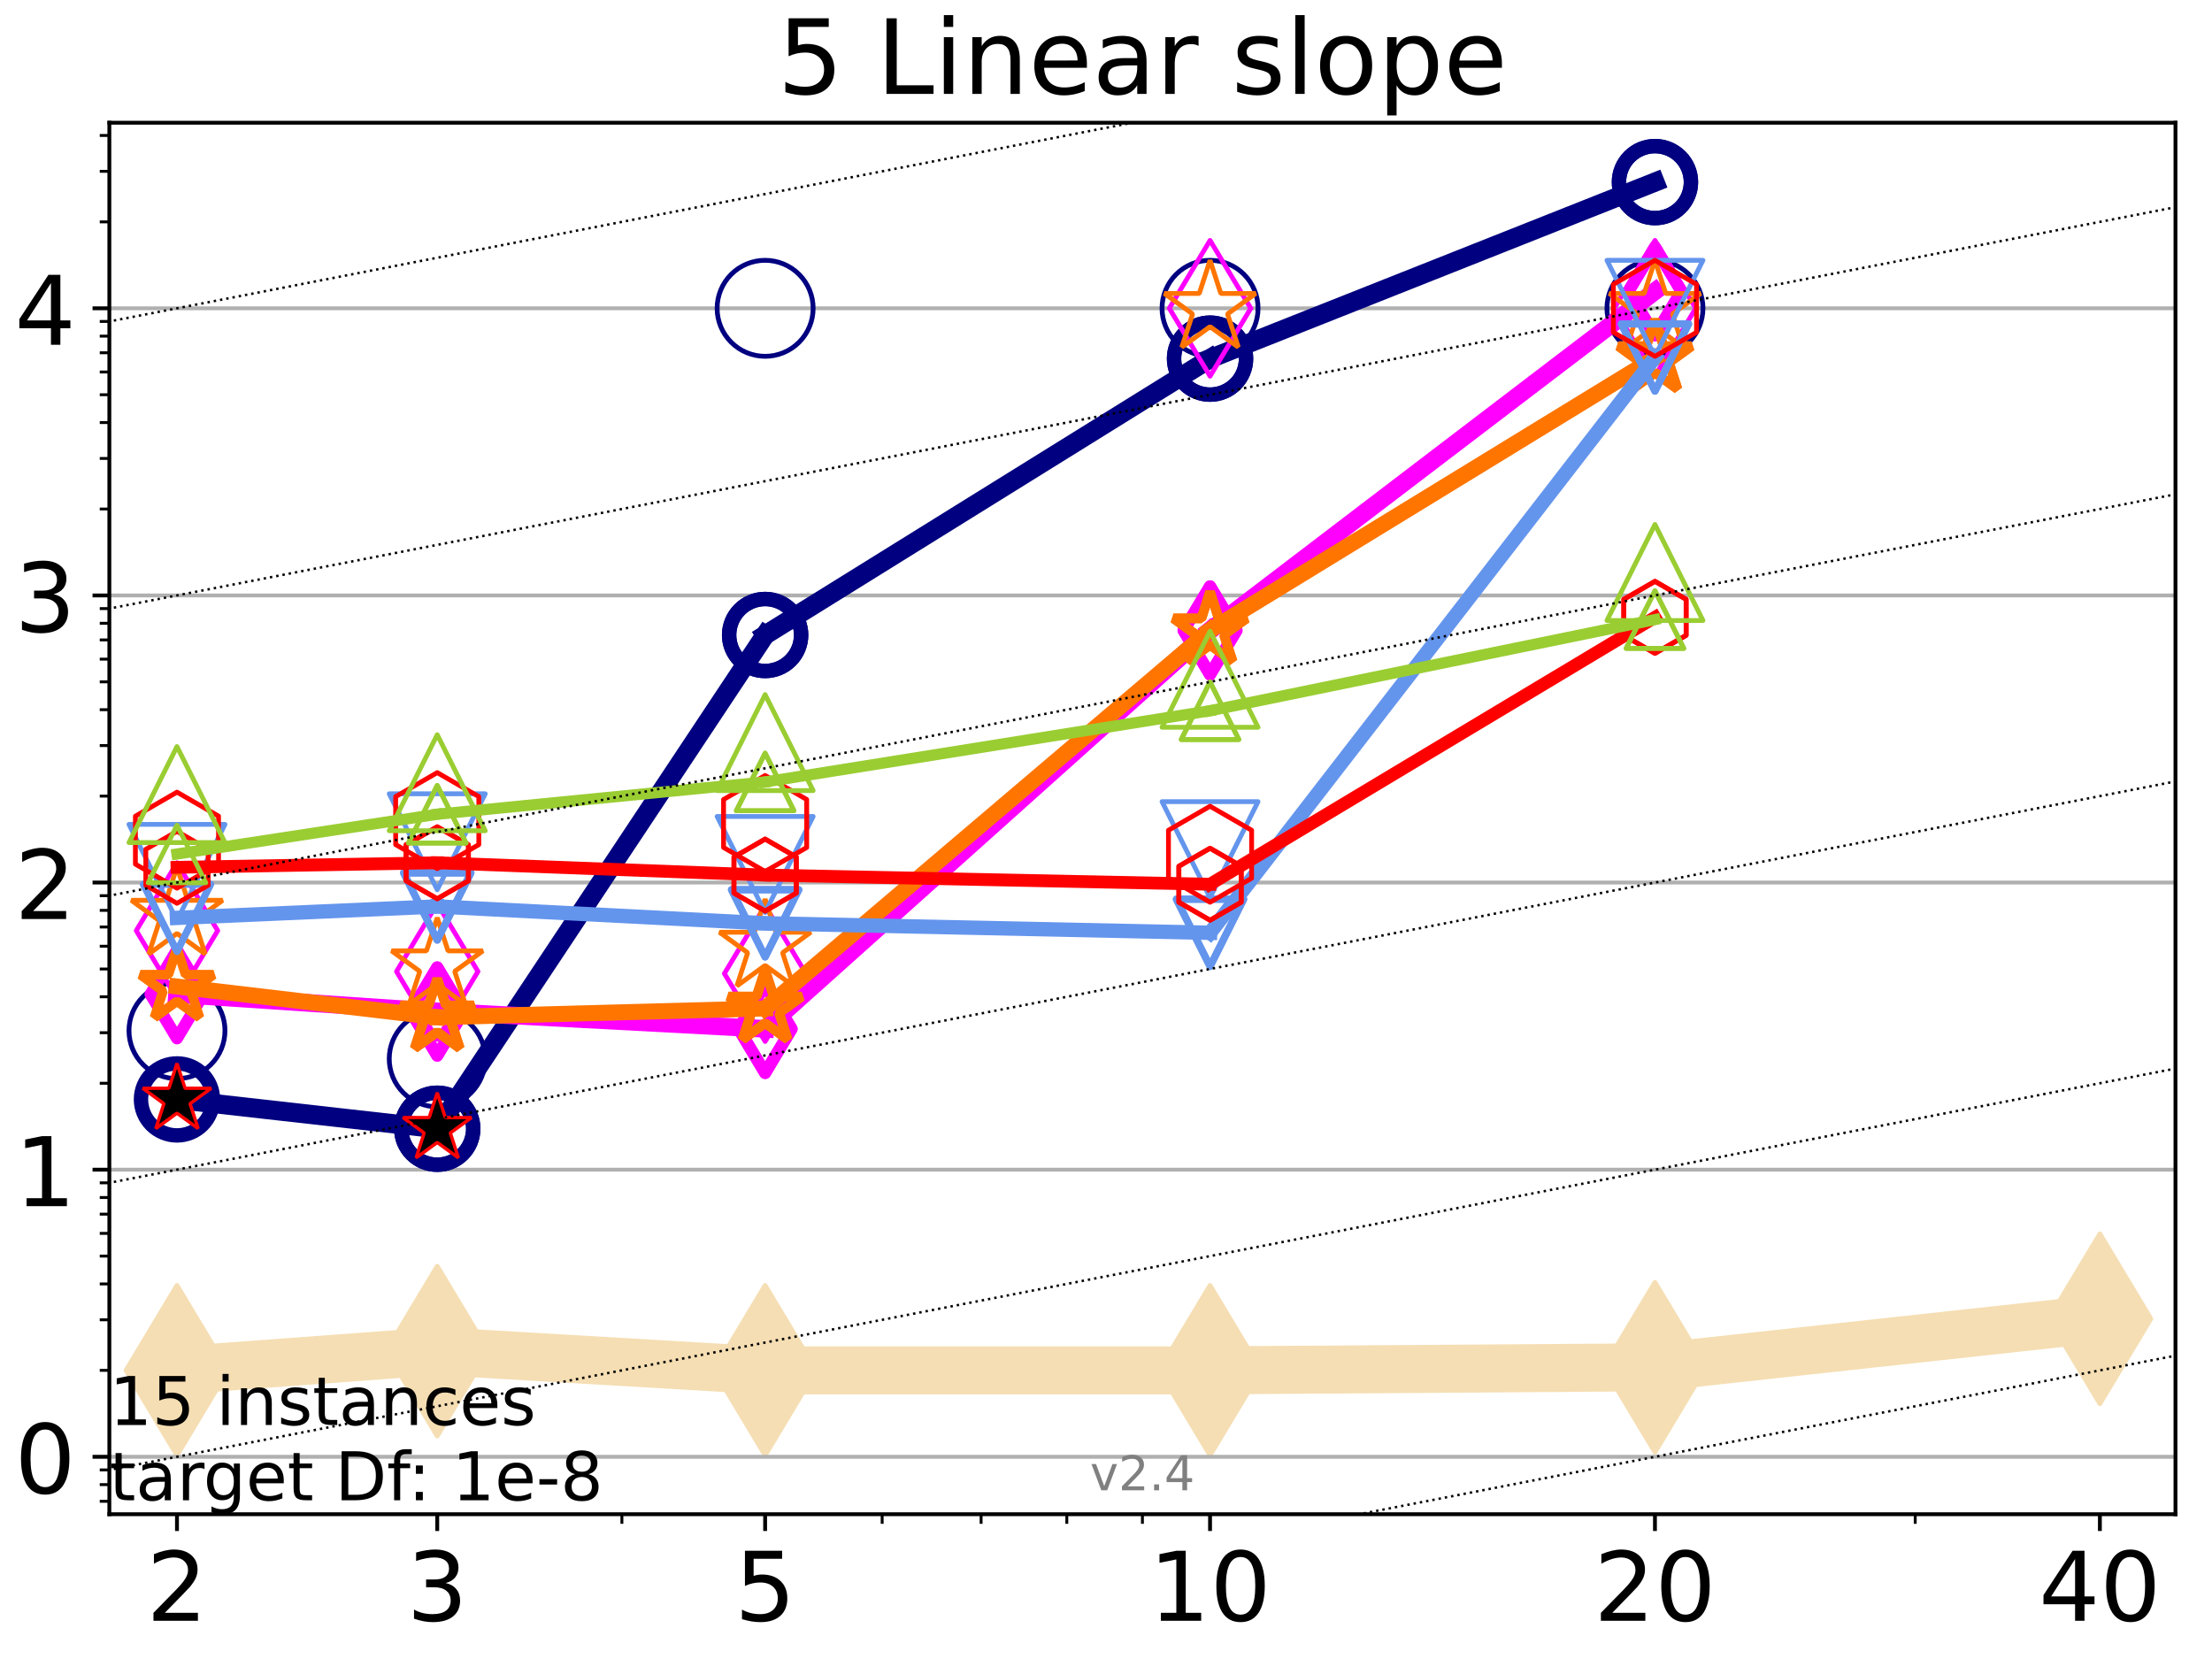 <?xml version="1.0" encoding="utf-8" standalone="no"?>
<!DOCTYPE svg PUBLIC "-//W3C//DTD SVG 1.1//EN"
  "http://www.w3.org/Graphics/SVG/1.1/DTD/svg11.dtd">
<!-- Created with matplotlib (https://matplotlib.org/) -->
<svg height="345.6pt" version="1.1" viewBox="0 0 460.8 345.6" width="460.8pt" xmlns="http://www.w3.org/2000/svg" xmlns:xlink="http://www.w3.org/1999/xlink">
 <defs>
  <style type="text/css">*{stroke-linecap:butt;stroke-linejoin:round;}</style>
 </defs>
 <g id="figure_1">
  <g id="patch_1">
   <path d="M 0 345.6 
L 460.8 345.6 
L 460.8 0 
L 0 0 
z
" style="fill:#ffffff;"/>
  </g>
  <g id="axes_1">
   <g id="patch_2">
    <path d="M 22.78 315.44 
L 453.192 315.44 
L 453.192 25.56 
L 22.78 25.56 
z
" style="fill:#ffffff;"/>
   </g>
   <g id="line2d_1">
    <path clip-path="url(#pfb4eb4ff76)" d="M 36.868 285.472 
L 91.085 281.468 
L 159.39 285.472 
L 252.074 285.472 
L 344.758 284.831 
L 437.443 274.724 
" style="fill:none;stroke:#f5deb3;stroke-linecap:square;stroke-width:10;"/>
    <defs>
     <path d="M -0 17.678 
L 10.607 0 
L 0 -17.678 
L -10.607 -0 
z
" id="m9a2e0353ac" style="stroke:#f5deb3;stroke-linejoin:miter;"/>
    </defs>
    <g clip-path="url(#pfb4eb4ff76)">
     <use style="fill:#f5deb3;stroke:#f5deb3;stroke-linejoin:miter;" x="36.868" xlink:href="#m9a2e0353ac" y="285.472"/>
     <use style="fill:#f5deb3;stroke:#f5deb3;stroke-linejoin:miter;" x="91.085" xlink:href="#m9a2e0353ac" y="281.468"/>
     <use style="fill:#f5deb3;stroke:#f5deb3;stroke-linejoin:miter;" x="159.39" xlink:href="#m9a2e0353ac" y="285.472"/>
     <use style="fill:#f5deb3;stroke:#f5deb3;stroke-linejoin:miter;" x="252.074" xlink:href="#m9a2e0353ac" y="285.472"/>
     <use style="fill:#f5deb3;stroke:#f5deb3;stroke-linejoin:miter;" x="344.758" xlink:href="#m9a2e0353ac" y="284.831"/>
     <use style="fill:#f5deb3;stroke:#f5deb3;stroke-linejoin:miter;" x="437.443" xlink:href="#m9a2e0353ac" y="274.724"/>
    </g>
   </g>
   <g id="matplotlib.axis_1">
    <g id="xtick_1">
     <g id="line2d_2">
      <defs>
       <path d="M 0 0 
L 0 3.5 
" id="maf4be6d1b2" style="stroke:#000000;stroke-width:0.8;"/>
      </defs>
      <g>
       <use style="stroke:#000000;stroke-width:0.8;" x="36.868" xlink:href="#maf4be6d1b2" y="315.44"/>
      </g>
     </g>
     <g id="text_1">
      <!-- 2 -->
      <g transform="translate(30.506 337.637)scale(0.2 -0.2)">
       <defs>
        <path d="M 19.188 8.297 
L 53.609 8.297 
L 53.609 0 
L 7.328 0 
L 7.328 8.297 
Q 12.938 14.109 22.625 23.891 
Q 32.328 33.688 34.812 36.531 
Q 39.547 41.844 41.422 45.531 
Q 43.312 49.219 43.312 52.781 
Q 43.312 58.594 39.234 62.25 
Q 35.156 65.922 28.609 65.922 
Q 23.969 65.922 18.812 64.312 
Q 13.672 62.703 7.812 59.422 
L 7.812 69.391 
Q 13.766 71.781 18.938 73 
Q 24.125 74.219 28.422 74.219 
Q 39.75 74.219 46.484 68.547 
Q 53.219 62.891 53.219 53.422 
Q 53.219 48.922 51.531 44.891 
Q 49.859 40.875 45.406 35.406 
Q 44.188 33.984 37.641 27.219 
Q 31.109 20.453 19.188 8.297 
z
" id="DejaVuSans-50"/>
       </defs>
       <use xlink:href="#DejaVuSans-50"/>
      </g>
     </g>
    </g>
    <g id="xtick_2">
     <g id="line2d_3">
      <g>
       <use style="stroke:#000000;stroke-width:0.8;" x="91.085" xlink:href="#maf4be6d1b2" y="315.44"/>
      </g>
     </g>
     <g id="text_2">
      <!-- 3 -->
      <g transform="translate(84.723 337.637)scale(0.2 -0.2)">
       <defs>
        <path d="M 40.578 39.312 
Q 47.656 37.797 51.625 33 
Q 55.609 28.219 55.609 21.188 
Q 55.609 10.406 48.188 4.484 
Q 40.766 -1.422 27.094 -1.422 
Q 22.516 -1.422 17.656 -0.516 
Q 12.797 0.391 7.625 2.203 
L 7.625 11.719 
Q 11.719 9.328 16.594 8.109 
Q 21.484 6.891 26.812 6.891 
Q 36.078 6.891 40.938 10.547 
Q 45.797 14.203 45.797 21.188 
Q 45.797 27.641 41.281 31.266 
Q 36.766 34.906 28.719 34.906 
L 20.219 34.906 
L 20.219 43.016 
L 29.109 43.016 
Q 36.375 43.016 40.234 45.922 
Q 44.094 48.828 44.094 54.297 
Q 44.094 59.906 40.109 62.906 
Q 36.141 65.922 28.719 65.922 
Q 24.656 65.922 20.016 65.031 
Q 15.375 64.156 9.812 62.312 
L 9.812 71.094 
Q 15.438 72.656 20.344 73.438 
Q 25.25 74.219 29.594 74.219 
Q 40.828 74.219 47.359 69.109 
Q 53.906 64.016 53.906 55.328 
Q 53.906 49.266 50.438 45.094 
Q 46.969 40.922 40.578 39.312 
z
" id="DejaVuSans-51"/>
       </defs>
       <use xlink:href="#DejaVuSans-51"/>
      </g>
     </g>
    </g>
    <g id="xtick_3">
     <g id="line2d_4">
      <g>
       <use style="stroke:#000000;stroke-width:0.8;" x="159.39" xlink:href="#maf4be6d1b2" y="315.44"/>
      </g>
     </g>
     <g id="text_3">
      <!-- 5 -->
      <g transform="translate(153.028 337.637)scale(0.2 -0.2)">
       <defs>
        <path d="M 10.797 72.906 
L 49.516 72.906 
L 49.516 64.594 
L 19.828 64.594 
L 19.828 46.734 
Q 21.969 47.469 24.109 47.828 
Q 26.266 48.188 28.422 48.188 
Q 40.625 48.188 47.75 41.5 
Q 54.891 34.812 54.891 23.391 
Q 54.891 11.625 47.562 5.094 
Q 40.234 -1.422 26.906 -1.422 
Q 22.312 -1.422 17.547 -0.641 
Q 12.797 0.141 7.719 1.703 
L 7.719 11.625 
Q 12.109 9.234 16.797 8.062 
Q 21.484 6.891 26.703 6.891 
Q 35.156 6.891 40.078 11.328 
Q 45.016 15.766 45.016 23.391 
Q 45.016 31 40.078 35.438 
Q 35.156 39.891 26.703 39.891 
Q 22.75 39.891 18.812 39.016 
Q 14.891 38.141 10.797 36.281 
z
" id="DejaVuSans-53"/>
       </defs>
       <use xlink:href="#DejaVuSans-53"/>
      </g>
     </g>
    </g>
    <g id="xtick_4">
     <g id="line2d_5">
      <g>
       <use style="stroke:#000000;stroke-width:0.8;" x="252.074" xlink:href="#maf4be6d1b2" y="315.44"/>
      </g>
     </g>
     <g id="text_4">
      <!-- 10 -->
      <g transform="translate(239.349 337.637)scale(0.2 -0.2)">
       <defs>
        <path d="M 12.406 8.297 
L 28.516 8.297 
L 28.516 63.922 
L 10.984 60.406 
L 10.984 69.391 
L 28.422 72.906 
L 38.281 72.906 
L 38.281 8.297 
L 54.391 8.297 
L 54.391 0 
L 12.406 0 
z
" id="DejaVuSans-49"/>
        <path d="M 31.781 66.406 
Q 24.172 66.406 20.328 58.906 
Q 16.5 51.422 16.5 36.375 
Q 16.5 21.391 20.328 13.891 
Q 24.172 6.391 31.781 6.391 
Q 39.453 6.391 43.281 13.891 
Q 47.125 21.391 47.125 36.375 
Q 47.125 51.422 43.281 58.906 
Q 39.453 66.406 31.781 66.406 
z
M 31.781 74.219 
Q 44.047 74.219 50.516 64.516 
Q 56.984 54.828 56.984 36.375 
Q 56.984 17.969 50.516 8.266 
Q 44.047 -1.422 31.781 -1.422 
Q 19.531 -1.422 13.062 8.266 
Q 6.594 17.969 6.594 36.375 
Q 6.594 54.828 13.062 64.516 
Q 19.531 74.219 31.781 74.219 
z
" id="DejaVuSans-48"/>
       </defs>
       <use xlink:href="#DejaVuSans-49"/>
       <use x="63.623" xlink:href="#DejaVuSans-48"/>
      </g>
     </g>
    </g>
    <g id="xtick_5">
     <g id="line2d_6">
      <g>
       <use style="stroke:#000000;stroke-width:0.8;" x="344.758" xlink:href="#maf4be6d1b2" y="315.44"/>
      </g>
     </g>
     <g id="text_5">
      <!-- 20 -->
      <g transform="translate(332.033 337.637)scale(0.2 -0.2)">
       <use xlink:href="#DejaVuSans-50"/>
       <use x="63.623" xlink:href="#DejaVuSans-48"/>
      </g>
     </g>
    </g>
    <g id="xtick_6">
     <g id="line2d_7">
      <g>
       <use style="stroke:#000000;stroke-width:0.8;" x="437.443" xlink:href="#maf4be6d1b2" y="315.44"/>
      </g>
     </g>
     <g id="text_6">
      <!-- 40 -->
      <g transform="translate(424.718 337.637)scale(0.2 -0.2)">
       <defs>
        <path d="M 37.797 64.312 
L 12.891 25.391 
L 37.797 25.391 
z
M 35.203 72.906 
L 47.609 72.906 
L 47.609 25.391 
L 58.016 25.391 
L 58.016 17.188 
L 47.609 17.188 
L 47.609 0 
L 37.797 0 
L 37.797 17.188 
L 4.891 17.188 
L 4.891 26.703 
z
" id="DejaVuSans-52"/>
       </defs>
       <use xlink:href="#DejaVuSans-52"/>
       <use x="63.623" xlink:href="#DejaVuSans-48"/>
      </g>
     </g>
    </g>
    <g id="xtick_7">
     <g id="line2d_8">
      <defs>
       <path d="M 0 0 
L 0 2 
" id="m9a414067c3" style="stroke:#000000;stroke-width:0.6;"/>
      </defs>
      <g>
       <use style="stroke:#000000;stroke-width:0.6;" x="129.552" xlink:href="#m9a414067c3" y="315.44"/>
      </g>
     </g>
    </g>
    <g id="xtick_8">
     <g id="line2d_9">
      <g>
       <use style="stroke:#000000;stroke-width:0.6;" x="183.769" xlink:href="#m9a414067c3" y="315.44"/>
      </g>
     </g>
    </g>
    <g id="xtick_9">
     <g id="line2d_10">
      <g>
       <use style="stroke:#000000;stroke-width:0.6;" x="204.381" xlink:href="#m9a414067c3" y="315.44"/>
      </g>
     </g>
    </g>
    <g id="xtick_10">
     <g id="line2d_11">
      <g>
       <use style="stroke:#000000;stroke-width:0.6;" x="222.237" xlink:href="#m9a414067c3" y="315.44"/>
      </g>
     </g>
    </g>
    <g id="xtick_11">
     <g id="line2d_12">
      <g>
       <use style="stroke:#000000;stroke-width:0.6;" x="237.986" xlink:href="#m9a414067c3" y="315.44"/>
      </g>
     </g>
    </g>
    <g id="xtick_12">
     <g id="line2d_13">
      <g>
       <use style="stroke:#000000;stroke-width:0.6;" x="398.975" xlink:href="#m9a414067c3" y="315.44"/>
      </g>
     </g>
    </g>
   </g>
   <g id="matplotlib.axis_2">
    <g id="ytick_1">
     <g id="line2d_14">
      <path clip-path="url(#pfb4eb4ff76)" d="M 22.78 303.477 
L 453.192 303.477 
" style="fill:none;stroke:#b0b0b0;stroke-linecap:square;stroke-width:0.8;"/>
     </g>
     <g id="line2d_15">
      <defs>
       <path d="M 0 0 
L -3.5 0 
" id="m5796d8de23" style="stroke:#000000;stroke-width:0.8;"/>
      </defs>
      <g>
       <use style="stroke:#000000;stroke-width:0.8;" x="22.78" xlink:href="#m5796d8de23" y="303.477"/>
      </g>
     </g>
     <g id="text_7">
      <!-- 0 -->
      <g transform="translate(3.055 311.076)scale(0.2 -0.2)">
       <use xlink:href="#DejaVuSans-48"/>
      </g>
     </g>
    </g>
    <g id="ytick_2">
     <g id="line2d_16">
      <path clip-path="url(#pfb4eb4ff76)" d="M 22.78 243.665 
L 453.192 243.665 
" style="fill:none;stroke:#b0b0b0;stroke-linecap:square;stroke-width:0.8;"/>
     </g>
     <g id="line2d_17">
      <g>
       <use style="stroke:#000000;stroke-width:0.8;" x="22.78" xlink:href="#m5796d8de23" y="243.665"/>
      </g>
     </g>
     <g id="text_8">
      <!-- 1 -->
      <g transform="translate(3.055 251.263)scale(0.2 -0.2)">
       <use xlink:href="#DejaVuSans-49"/>
      </g>
     </g>
    </g>
    <g id="ytick_3">
     <g id="line2d_18">
      <path clip-path="url(#pfb4eb4ff76)" d="M 22.78 183.852 
L 453.192 183.852 
" style="fill:none;stroke:#b0b0b0;stroke-linecap:square;stroke-width:0.8;"/>
     </g>
     <g id="line2d_19">
      <g>
       <use style="stroke:#000000;stroke-width:0.8;" x="22.78" xlink:href="#m5796d8de23" y="183.852"/>
      </g>
     </g>
     <g id="text_9">
      <!-- 2 -->
      <g transform="translate(3.055 191.451)scale(0.2 -0.2)">
       <use xlink:href="#DejaVuSans-50"/>
      </g>
     </g>
    </g>
    <g id="ytick_4">
     <g id="line2d_20">
      <path clip-path="url(#pfb4eb4ff76)" d="M 22.78 124.04 
L 453.192 124.04 
" style="fill:none;stroke:#b0b0b0;stroke-linecap:square;stroke-width:0.8;"/>
     </g>
     <g id="line2d_21">
      <g>
       <use style="stroke:#000000;stroke-width:0.8;" x="22.78" xlink:href="#m5796d8de23" y="124.04"/>
      </g>
     </g>
     <g id="text_10">
      <!-- 3 -->
      <g transform="translate(3.055 131.638)scale(0.2 -0.2)">
       <use xlink:href="#DejaVuSans-51"/>
      </g>
     </g>
    </g>
    <g id="ytick_5">
     <g id="line2d_22">
      <path clip-path="url(#pfb4eb4ff76)" d="M 22.78 64.227 
L 453.192 64.227 
" style="fill:none;stroke:#b0b0b0;stroke-linecap:square;stroke-width:0.8;"/>
     </g>
     <g id="line2d_23">
      <g>
       <use style="stroke:#000000;stroke-width:0.8;" x="22.78" xlink:href="#m5796d8de23" y="64.227"/>
      </g>
     </g>
     <g id="text_11">
      <!-- 4 -->
      <g transform="translate(3.055 71.826)scale(0.2 -0.2)">
       <use xlink:href="#DejaVuSans-52"/>
      </g>
     </g>
    </g>
    <g id="ytick_6">
     <g id="line2d_24">
      <defs>
       <path d="M 0 0 
L -2 0 
" id="m6869e37921" style="stroke:#000000;stroke-width:0.6;"/>
      </defs>
      <g>
       <use style="stroke:#000000;stroke-width:0.6;" x="22.78" xlink:href="#m6869e37921" y="312.743"/>
      </g>
     </g>
    </g>
    <g id="ytick_7">
     <g id="line2d_25">
      <g>
       <use style="stroke:#000000;stroke-width:0.6;" x="22.78" xlink:href="#m6869e37921" y="309.274"/>
      </g>
     </g>
    </g>
    <g id="ytick_8">
     <g id="line2d_26">
      <g>
       <use style="stroke:#000000;stroke-width:0.6;" x="22.78" xlink:href="#m6869e37921" y="306.214"/>
      </g>
     </g>
    </g>
    <g id="ytick_9">
     <g id="line2d_27">
      <g>
       <use style="stroke:#000000;stroke-width:0.6;" x="22.78" xlink:href="#m6869e37921" y="285.472"/>
      </g>
     </g>
    </g>
    <g id="ytick_10">
     <g id="line2d_28">
      <g>
       <use style="stroke:#000000;stroke-width:0.6;" x="22.78" xlink:href="#m6869e37921" y="274.94"/>
      </g>
     </g>
    </g>
    <g id="ytick_11">
     <g id="line2d_29">
      <g>
       <use style="stroke:#000000;stroke-width:0.6;" x="22.78" xlink:href="#m6869e37921" y="267.467"/>
      </g>
     </g>
    </g>
    <g id="ytick_12">
     <g id="line2d_30">
      <g>
       <use style="stroke:#000000;stroke-width:0.6;" x="22.78" xlink:href="#m6869e37921" y="261.67"/>
      </g>
     </g>
    </g>
    <g id="ytick_13">
     <g id="line2d_31">
      <g>
       <use style="stroke:#000000;stroke-width:0.6;" x="22.78" xlink:href="#m6869e37921" y="256.934"/>
      </g>
     </g>
    </g>
    <g id="ytick_14">
     <g id="line2d_32">
      <g>
       <use style="stroke:#000000;stroke-width:0.6;" x="22.78" xlink:href="#m6869e37921" y="252.93"/>
      </g>
     </g>
    </g>
    <g id="ytick_15">
     <g id="line2d_33">
      <g>
       <use style="stroke:#000000;stroke-width:0.6;" x="22.78" xlink:href="#m6869e37921" y="249.461"/>
      </g>
     </g>
    </g>
    <g id="ytick_16">
     <g id="line2d_34">
      <g>
       <use style="stroke:#000000;stroke-width:0.6;" x="22.78" xlink:href="#m6869e37921" y="246.402"/>
      </g>
     </g>
    </g>
    <g id="ytick_17">
     <g id="line2d_35">
      <g>
       <use style="stroke:#000000;stroke-width:0.6;" x="22.78" xlink:href="#m6869e37921" y="225.659"/>
      </g>
     </g>
    </g>
    <g id="ytick_18">
     <g id="line2d_36">
      <g>
       <use style="stroke:#000000;stroke-width:0.6;" x="22.78" xlink:href="#m6869e37921" y="215.127"/>
      </g>
     </g>
    </g>
    <g id="ytick_19">
     <g id="line2d_37">
      <g>
       <use style="stroke:#000000;stroke-width:0.6;" x="22.78" xlink:href="#m6869e37921" y="207.654"/>
      </g>
     </g>
    </g>
    <g id="ytick_20">
     <g id="line2d_38">
      <g>
       <use style="stroke:#000000;stroke-width:0.6;" x="22.78" xlink:href="#m6869e37921" y="201.858"/>
      </g>
     </g>
    </g>
    <g id="ytick_21">
     <g id="line2d_39">
      <g>
       <use style="stroke:#000000;stroke-width:0.6;" x="22.78" xlink:href="#m6869e37921" y="197.122"/>
      </g>
     </g>
    </g>
    <g id="ytick_22">
     <g id="line2d_40">
      <g>
       <use style="stroke:#000000;stroke-width:0.6;" x="22.78" xlink:href="#m6869e37921" y="193.117"/>
      </g>
     </g>
    </g>
    <g id="ytick_23">
     <g id="line2d_41">
      <g>
       <use style="stroke:#000000;stroke-width:0.6;" x="22.78" xlink:href="#m6869e37921" y="189.649"/>
      </g>
     </g>
    </g>
    <g id="ytick_24">
     <g id="line2d_42">
      <g>
       <use style="stroke:#000000;stroke-width:0.6;" x="22.78" xlink:href="#m6869e37921" y="186.589"/>
      </g>
     </g>
    </g>
    <g id="ytick_25">
     <g id="line2d_43">
      <g>
       <use style="stroke:#000000;stroke-width:0.6;" x="22.78" xlink:href="#m6869e37921" y="165.847"/>
      </g>
     </g>
    </g>
    <g id="ytick_26">
     <g id="line2d_44">
      <g>
       <use style="stroke:#000000;stroke-width:0.6;" x="22.78" xlink:href="#m6869e37921" y="155.314"/>
      </g>
     </g>
    </g>
    <g id="ytick_27">
     <g id="line2d_45">
      <g>
       <use style="stroke:#000000;stroke-width:0.6;" x="22.78" xlink:href="#m6869e37921" y="147.842"/>
      </g>
     </g>
    </g>
    <g id="ytick_28">
     <g id="line2d_46">
      <g>
       <use style="stroke:#000000;stroke-width:0.6;" x="22.78" xlink:href="#m6869e37921" y="142.045"/>
      </g>
     </g>
    </g>
    <g id="ytick_29">
     <g id="line2d_47">
      <g>
       <use style="stroke:#000000;stroke-width:0.6;" x="22.78" xlink:href="#m6869e37921" y="137.309"/>
      </g>
     </g>
    </g>
    <g id="ytick_30">
     <g id="line2d_48">
      <g>
       <use style="stroke:#000000;stroke-width:0.6;" x="22.78" xlink:href="#m6869e37921" y="133.305"/>
      </g>
     </g>
    </g>
    <g id="ytick_31">
     <g id="line2d_49">
      <g>
       <use style="stroke:#000000;stroke-width:0.6;" x="22.78" xlink:href="#m6869e37921" y="129.836"/>
      </g>
     </g>
    </g>
    <g id="ytick_32">
     <g id="line2d_50">
      <g>
       <use style="stroke:#000000;stroke-width:0.6;" x="22.78" xlink:href="#m6869e37921" y="126.777"/>
      </g>
     </g>
    </g>
    <g id="ytick_33">
     <g id="line2d_51">
      <g>
       <use style="stroke:#000000;stroke-width:0.6;" x="22.78" xlink:href="#m6869e37921" y="106.034"/>
      </g>
     </g>
    </g>
    <g id="ytick_34">
     <g id="line2d_52">
      <g>
       <use style="stroke:#000000;stroke-width:0.6;" x="22.78" xlink:href="#m6869e37921" y="95.502"/>
      </g>
     </g>
    </g>
    <g id="ytick_35">
     <g id="line2d_53">
      <g>
       <use style="stroke:#000000;stroke-width:0.6;" x="22.78" xlink:href="#m6869e37921" y="88.029"/>
      </g>
     </g>
    </g>
    <g id="ytick_36">
     <g id="line2d_54">
      <g>
       <use style="stroke:#000000;stroke-width:0.6;" x="22.78" xlink:href="#m6869e37921" y="82.232"/>
      </g>
     </g>
    </g>
    <g id="ytick_37">
     <g id="line2d_55">
      <g>
       <use style="stroke:#000000;stroke-width:0.6;" x="22.78" xlink:href="#m6869e37921" y="77.496"/>
      </g>
     </g>
    </g>
    <g id="ytick_38">
     <g id="line2d_56">
      <g>
       <use style="stroke:#000000;stroke-width:0.6;" x="22.78" xlink:href="#m6869e37921" y="73.492"/>
      </g>
     </g>
    </g>
    <g id="ytick_39">
     <g id="line2d_57">
      <g>
       <use style="stroke:#000000;stroke-width:0.6;" x="22.78" xlink:href="#m6869e37921" y="70.024"/>
      </g>
     </g>
    </g>
    <g id="ytick_40">
     <g id="line2d_58">
      <g>
       <use style="stroke:#000000;stroke-width:0.6;" x="22.78" xlink:href="#m6869e37921" y="66.964"/>
      </g>
     </g>
    </g>
    <g id="ytick_41">
     <g id="line2d_59">
      <g>
       <use style="stroke:#000000;stroke-width:0.6;" x="22.78" xlink:href="#m6869e37921" y="46.222"/>
      </g>
     </g>
    </g>
    <g id="ytick_42">
     <g id="line2d_60">
      <g>
       <use style="stroke:#000000;stroke-width:0.6;" x="22.78" xlink:href="#m6869e37921" y="35.689"/>
      </g>
     </g>
    </g>
    <g id="ytick_43">
     <g id="line2d_61">
      <g>
       <use style="stroke:#000000;stroke-width:0.6;" x="22.78" xlink:href="#m6869e37921" y="28.216"/>
      </g>
     </g>
    </g>
   </g>
   <g id="line2d_62">
    <path clip-path="url(#pfb4eb4ff76)" d="M 36.868 229.029 
L 91.085 235.132 
" style="fill:none;stroke:#000080;stroke-linecap:square;stroke-width:4;"/>
    <defs>
     <path d="M 0 7.5 
C 1.989 7.5 3.897 6.71 5.303 5.303 
C 6.71 3.897 7.5 1.989 7.5 0 
C 7.5 -1.989 6.71 -3.897 5.303 -5.303 
C 3.897 -6.71 1.989 -7.5 0 -7.5 
C -1.989 -7.5 -3.897 -6.71 -5.303 -5.303 
C -6.71 -3.897 -7.5 -1.989 -7.5 0 
C -7.5 1.989 -6.71 3.897 -5.303 5.303 
C -3.897 6.71 -1.989 7.5 0 7.5 
z
" id="m144575c255" style="stroke:#000080;stroke-width:3;"/>
    </defs>
    <g clip-path="url(#pfb4eb4ff76)">
     <use style="fill-opacity:0;stroke:#000080;stroke-width:3;" x="36.868" xlink:href="#m144575c255" y="229.029"/>
     <use style="fill-opacity:0;stroke:#000080;stroke-width:3;" x="91.085" xlink:href="#m144575c255" y="235.132"/>
    </g>
   </g>
   <g id="line2d_63">
    <path clip-path="url(#pfb4eb4ff76)" d="M 91.085 235.132 
L 159.39 132.284 
" style="fill:none;stroke:#000080;stroke-linecap:square;stroke-width:4;"/>
    <g clip-path="url(#pfb4eb4ff76)">
     <use style="fill-opacity:0;stroke:#000080;stroke-width:3;" x="91.085" xlink:href="#m144575c255" y="235.132"/>
     <use style="fill-opacity:0;stroke:#000080;stroke-width:3;" x="159.39" xlink:href="#m144575c255" y="132.284"/>
    </g>
   </g>
   <g id="line2d_64">
    <path clip-path="url(#pfb4eb4ff76)" d="M 159.39 132.284 
L 252.074 74.71 
" style="fill:none;stroke:#000080;stroke-linecap:square;stroke-width:4;"/>
    <g clip-path="url(#pfb4eb4ff76)">
     <use style="fill-opacity:0;stroke:#000080;stroke-width:3;" x="159.39" xlink:href="#m144575c255" y="132.284"/>
     <use style="fill-opacity:0;stroke:#000080;stroke-width:3;" x="252.074" xlink:href="#m144575c255" y="74.71"/>
    </g>
   </g>
   <g id="line2d_65">
    <path clip-path="url(#pfb4eb4ff76)" d="M 252.074 74.71 
L 344.758 37.937 
" style="fill:none;stroke:#000080;stroke-linecap:square;stroke-width:4;"/>
    <g clip-path="url(#pfb4eb4ff76)">
     <use style="fill-opacity:0;stroke:#000080;stroke-width:3;" x="252.074" xlink:href="#m144575c255" y="74.71"/>
     <use style="fill-opacity:0;stroke:#000080;stroke-width:3;" x="344.758" xlink:href="#m144575c255" y="37.937"/>
    </g>
   </g>
   <g id="line2d_66">
    <path clip-path="url(#pfb4eb4ff76)" d="M 344.758 37.937 
" style="fill:none;stroke:#000080;stroke-linecap:square;stroke-width:4;"/>
    <g clip-path="url(#pfb4eb4ff76)">
     <use style="fill-opacity:0;stroke:#000080;stroke-width:3;" x="344.758" xlink:href="#m144575c255" y="37.937"/>
    </g>
   </g>
   <g id="line2d_67"/>
   <g id="line2d_68">
    <defs>
     <path d="M 0 10 
C 2.652 10 5.196 8.946 7.071 7.071 
C 8.946 5.196 10 2.652 10 0 
C 10 -2.652 8.946 -5.196 7.071 -7.071 
C 5.196 -8.946 2.652 -10 0 -10 
C -2.652 -10 -5.196 -8.946 -7.071 -7.071 
C -8.946 -5.196 -10 -2.652 -10 0 
C -10 2.652 -8.946 5.196 -7.071 7.071 
C -5.196 8.946 -2.652 10 0 10 
z
" id="m6252aa5553" style="stroke:#000080;"/>
    </defs>
    <g clip-path="url(#pfb4eb4ff76)">
     <use style="fill-opacity:0;stroke:#000080;" x="36.868" xlink:href="#m6252aa5553" y="214.698"/>
     <use style="fill-opacity:0;stroke:#000080;" x="91.085" xlink:href="#m6252aa5553" y="220.565"/>
     <use style="fill-opacity:0;stroke:#000080;" x="159.39" xlink:href="#m6252aa5553" y="64.227"/>
     <use style="fill-opacity:0;stroke:#000080;" x="252.074" xlink:href="#m6252aa5553" y="64.227"/>
     <use style="fill-opacity:0;stroke:#000080;" x="344.758" xlink:href="#m6252aa5553" y="64.227"/>
    </g>
   </g>
   <g id="line2d_69">
    <path clip-path="url(#pfb4eb4ff76)" d="M 36.868 207.118 
L 91.085 210.714 
" style="fill:none;stroke:#ff00ff;stroke-linecap:square;stroke-width:3.667;"/>
    <defs>
     <path d="M -0 9.192 
L 5.515 0 
L 0 -9.192 
L -5.515 -0 
z
" id="m9d4d0e5cd2" style="stroke:#ff00ff;stroke-linejoin:miter;stroke-width:2.5;"/>
    </defs>
    <g clip-path="url(#pfb4eb4ff76)">
     <use style="fill-opacity:0;stroke:#ff00ff;stroke-linejoin:miter;stroke-width:2.5;" x="36.868" xlink:href="#m9d4d0e5cd2" y="207.118"/>
     <use style="fill-opacity:0;stroke:#ff00ff;stroke-linejoin:miter;stroke-width:2.5;" x="91.085" xlink:href="#m9d4d0e5cd2" y="210.714"/>
    </g>
   </g>
   <g id="line2d_70">
    <path clip-path="url(#pfb4eb4ff76)" d="M 91.085 210.714 
L 159.39 214.331 
" style="fill:none;stroke:#ff00ff;stroke-linecap:square;stroke-width:3.667;"/>
    <g clip-path="url(#pfb4eb4ff76)">
     <use style="fill-opacity:0;stroke:#ff00ff;stroke-linejoin:miter;stroke-width:2.5;" x="91.085" xlink:href="#m9d4d0e5cd2" y="210.714"/>
     <use style="fill-opacity:0;stroke:#ff00ff;stroke-linejoin:miter;stroke-width:2.5;" x="159.39" xlink:href="#m9d4d0e5cd2" y="214.331"/>
    </g>
   </g>
   <g id="line2d_71">
    <path clip-path="url(#pfb4eb4ff76)" d="M 159.39 214.331 
L 252.074 131.334 
" style="fill:none;stroke:#ff00ff;stroke-linecap:square;stroke-width:3.667;"/>
    <g clip-path="url(#pfb4eb4ff76)">
     <use style="fill-opacity:0;stroke:#ff00ff;stroke-linejoin:miter;stroke-width:2.5;" x="159.39" xlink:href="#m9d4d0e5cd2" y="214.331"/>
     <use style="fill-opacity:0;stroke:#ff00ff;stroke-linejoin:miter;stroke-width:2.5;" x="252.074" xlink:href="#m9d4d0e5cd2" y="131.334"/>
    </g>
   </g>
   <g id="line2d_72">
    <path clip-path="url(#pfb4eb4ff76)" d="M 252.074 131.334 
L 344.758 60.672 
" style="fill:none;stroke:#ff00ff;stroke-linecap:square;stroke-width:3.667;"/>
    <g clip-path="url(#pfb4eb4ff76)">
     <use style="fill-opacity:0;stroke:#ff00ff;stroke-linejoin:miter;stroke-width:2.5;" x="252.074" xlink:href="#m9d4d0e5cd2" y="131.334"/>
     <use style="fill-opacity:0;stroke:#ff00ff;stroke-linejoin:miter;stroke-width:2.5;" x="344.758" xlink:href="#m9d4d0e5cd2" y="60.672"/>
    </g>
   </g>
   <g id="line2d_73">
    <path clip-path="url(#pfb4eb4ff76)" d="M 344.758 60.672 
" style="fill:none;stroke:#ff00ff;stroke-linecap:square;stroke-width:3.667;"/>
    <g clip-path="url(#pfb4eb4ff76)">
     <use style="fill-opacity:0;stroke:#ff00ff;stroke-linejoin:miter;stroke-width:2.5;" x="344.758" xlink:href="#m9d4d0e5cd2" y="60.672"/>
    </g>
   </g>
   <g id="line2d_74"/>
   <g id="line2d_75">
    <defs>
     <path d="M -0 14.142 
L 8.485 0 
L -0 -14.142 
L -8.485 -0 
z
" id="m747bffde4c" style="stroke:#ff00ff;stroke-linejoin:miter;"/>
    </defs>
    <g clip-path="url(#pfb4eb4ff76)">
     <use style="fill-opacity:0;stroke:#ff00ff;stroke-linejoin:miter;" x="36.868" xlink:href="#m747bffde4c" y="193.87"/>
     <use style="fill-opacity:0;stroke:#ff00ff;stroke-linejoin:miter;" x="91.085" xlink:href="#m747bffde4c" y="202.382"/>
     <use style="fill-opacity:0;stroke:#ff00ff;stroke-linejoin:miter;" x="159.39" xlink:href="#m747bffde4c" y="202.81"/>
     <use style="fill-opacity:0;stroke:#ff00ff;stroke-linejoin:miter;" x="252.074" xlink:href="#m747bffde4c" y="64.227"/>
     <use style="fill-opacity:0;stroke:#ff00ff;stroke-linejoin:miter;" x="344.758" xlink:href="#m747bffde4c" y="64.227"/>
    </g>
   </g>
   <g id="line2d_76">
    <path clip-path="url(#pfb4eb4ff76)" d="M 36.868 205.515 
L 91.085 211.91 
" style="fill:none;stroke:#ff7500;stroke-linecap:square;stroke-width:3.333;"/>
    <defs>
     <path d="M 0 -8 
L -1.796 -2.472 
L -7.608 -2.472 
L -2.906 0.944 
L -4.702 6.472 
L -0 3.056 
L 4.702 6.472 
L 2.906 0.944 
L 7.608 -2.472 
L 1.796 -2.472 
z
" id="md40dd7a728" style="stroke:#ff7500;stroke-linejoin:bevel;stroke-width:2;"/>
    </defs>
    <g clip-path="url(#pfb4eb4ff76)">
     <use style="fill-opacity:0;stroke:#ff7500;stroke-linejoin:bevel;stroke-width:2;" x="36.868" xlink:href="#md40dd7a728" y="205.515"/>
     <use style="fill-opacity:0;stroke:#ff7500;stroke-linejoin:bevel;stroke-width:2;" x="91.085" xlink:href="#md40dd7a728" y="211.91"/>
    </g>
   </g>
   <g id="line2d_77">
    <path clip-path="url(#pfb4eb4ff76)" d="M 91.085 211.91 
L 159.39 210.075 
" style="fill:none;stroke:#ff7500;stroke-linecap:square;stroke-width:3.333;"/>
    <g clip-path="url(#pfb4eb4ff76)">
     <use style="fill-opacity:0;stroke:#ff7500;stroke-linejoin:bevel;stroke-width:2;" x="91.085" xlink:href="#md40dd7a728" y="211.91"/>
     <use style="fill-opacity:0;stroke:#ff7500;stroke-linejoin:bevel;stroke-width:2;" x="159.39" xlink:href="#md40dd7a728" y="210.075"/>
    </g>
   </g>
   <g id="line2d_78">
    <path clip-path="url(#pfb4eb4ff76)" d="M 159.39 210.075 
L 252.074 131.293 
" style="fill:none;stroke:#ff7500;stroke-linecap:square;stroke-width:3.333;"/>
    <g clip-path="url(#pfb4eb4ff76)">
     <use style="fill-opacity:0;stroke:#ff7500;stroke-linejoin:bevel;stroke-width:2;" x="159.39" xlink:href="#md40dd7a728" y="210.075"/>
     <use style="fill-opacity:0;stroke:#ff7500;stroke-linejoin:bevel;stroke-width:2;" x="252.074" xlink:href="#md40dd7a728" y="131.293"/>
    </g>
   </g>
   <g id="line2d_79">
    <path clip-path="url(#pfb4eb4ff76)" d="M 252.074 131.293 
L 344.758 74.581 
" style="fill:none;stroke:#ff7500;stroke-linecap:square;stroke-width:3.333;"/>
    <g clip-path="url(#pfb4eb4ff76)">
     <use style="fill-opacity:0;stroke:#ff7500;stroke-linejoin:bevel;stroke-width:2;" x="252.074" xlink:href="#md40dd7a728" y="131.293"/>
     <use style="fill-opacity:0;stroke:#ff7500;stroke-linejoin:bevel;stroke-width:2;" x="344.758" xlink:href="#md40dd7a728" y="74.581"/>
    </g>
   </g>
   <g id="line2d_80">
    <path clip-path="url(#pfb4eb4ff76)" d="M 344.758 74.581 
" style="fill:none;stroke:#ff7500;stroke-linecap:square;stroke-width:3.333;"/>
    <g clip-path="url(#pfb4eb4ff76)">
     <use style="fill-opacity:0;stroke:#ff7500;stroke-linejoin:bevel;stroke-width:2;" x="344.758" xlink:href="#md40dd7a728" y="74.581"/>
    </g>
   </g>
   <g id="line2d_81"/>
   <g id="line2d_82">
    <defs>
     <path d="M 0 -10 
L -2.245 -3.09 
L -9.511 -3.09 
L -3.633 1.18 
L -5.878 8.09 
L -0 3.82 
L 5.878 8.09 
L 3.633 1.18 
L 9.511 -3.09 
L 2.245 -3.09 
z
" id="m2ac3bc3f18" style="stroke:#ff7500;stroke-linejoin:bevel;"/>
    </defs>
    <g clip-path="url(#pfb4eb4ff76)">
     <use style="fill-opacity:0;stroke:#ff7500;stroke-linejoin:bevel;" x="36.868" xlink:href="#m2ac3bc3f18" y="190.642"/>
     <use style="fill-opacity:0;stroke:#ff7500;stroke-linejoin:bevel;" x="91.085" xlink:href="#m2ac3bc3f18" y="201.174"/>
     <use style="fill-opacity:0;stroke:#ff7500;stroke-linejoin:bevel;" x="159.39" xlink:href="#m2ac3bc3f18" y="197.295"/>
     <use style="fill-opacity:0;stroke:#ff7500;stroke-linejoin:bevel;" x="252.074" xlink:href="#m2ac3bc3f18" y="64.227"/>
     <use style="fill-opacity:0;stroke:#ff7500;stroke-linejoin:bevel;" x="344.758" xlink:href="#m2ac3bc3f18" y="64.227"/>
    </g>
   </g>
   <g id="line2d_83">
    <path clip-path="url(#pfb4eb4ff76)" d="M 36.868 191.21 
L 91.085 188.832 
" style="fill:none;stroke:#6495ed;stroke-linecap:square;stroke-width:3;"/>
    <defs>
     <path d="M -0 7 
L 7 -7 
L -7 -7 
z
" id="m471dbe7a5f" style="stroke:#6495ed;stroke-linejoin:miter;stroke-width:1.5;"/>
    </defs>
    <g clip-path="url(#pfb4eb4ff76)">
     <use style="fill-opacity:0;stroke:#6495ed;stroke-linejoin:miter;stroke-width:1.5;" x="36.868" xlink:href="#m471dbe7a5f" y="191.21"/>
     <use style="fill-opacity:0;stroke:#6495ed;stroke-linejoin:miter;stroke-width:1.5;" x="91.085" xlink:href="#m471dbe7a5f" y="188.832"/>
    </g>
   </g>
   <g id="line2d_84">
    <path clip-path="url(#pfb4eb4ff76)" d="M 91.085 188.832 
L 159.39 192.342 
" style="fill:none;stroke:#6495ed;stroke-linecap:square;stroke-width:3;"/>
    <g clip-path="url(#pfb4eb4ff76)">
     <use style="fill-opacity:0;stroke:#6495ed;stroke-linejoin:miter;stroke-width:1.5;" x="91.085" xlink:href="#m471dbe7a5f" y="188.832"/>
     <use style="fill-opacity:0;stroke:#6495ed;stroke-linejoin:miter;stroke-width:1.5;" x="159.39" xlink:href="#m471dbe7a5f" y="192.342"/>
    </g>
   </g>
   <g id="line2d_85">
    <path clip-path="url(#pfb4eb4ff76)" d="M 159.39 192.342 
L 252.074 194.32 
" style="fill:none;stroke:#6495ed;stroke-linecap:square;stroke-width:3;"/>
    <g clip-path="url(#pfb4eb4ff76)">
     <use style="fill-opacity:0;stroke:#6495ed;stroke-linejoin:miter;stroke-width:1.5;" x="159.39" xlink:href="#m471dbe7a5f" y="192.342"/>
     <use style="fill-opacity:0;stroke:#6495ed;stroke-linejoin:miter;stroke-width:1.5;" x="252.074" xlink:href="#m471dbe7a5f" y="194.32"/>
    </g>
   </g>
   <g id="line2d_86">
    <path clip-path="url(#pfb4eb4ff76)" d="M 252.074 194.32 
L 344.758 74.476 
" style="fill:none;stroke:#6495ed;stroke-linecap:square;stroke-width:3;"/>
    <g clip-path="url(#pfb4eb4ff76)">
     <use style="fill-opacity:0;stroke:#6495ed;stroke-linejoin:miter;stroke-width:1.5;" x="252.074" xlink:href="#m471dbe7a5f" y="194.32"/>
     <use style="fill-opacity:0;stroke:#6495ed;stroke-linejoin:miter;stroke-width:1.5;" x="344.758" xlink:href="#m471dbe7a5f" y="74.476"/>
    </g>
   </g>
   <g id="line2d_87">
    <path clip-path="url(#pfb4eb4ff76)" d="M 344.758 74.476 
" style="fill:none;stroke:#6495ed;stroke-linecap:square;stroke-width:3;"/>
    <g clip-path="url(#pfb4eb4ff76)">
     <use style="fill-opacity:0;stroke:#6495ed;stroke-linejoin:miter;stroke-width:1.5;" x="344.758" xlink:href="#m471dbe7a5f" y="74.476"/>
    </g>
   </g>
   <g id="line2d_88"/>
   <g id="line2d_89">
    <defs>
     <path d="M -0 10 
L 10 -10 
L -10 -10 
z
" id="m3697b0b34c" style="stroke:#6495ed;stroke-linejoin:miter;"/>
    </defs>
    <g clip-path="url(#pfb4eb4ff76)">
     <use style="fill-opacity:0;stroke:#6495ed;stroke-linejoin:miter;" x="36.868" xlink:href="#m3697b0b34c" y="181.733"/>
     <use style="fill-opacity:0;stroke:#6495ed;stroke-linejoin:miter;" x="91.085" xlink:href="#m3697b0b34c" y="175.361"/>
     <use style="fill-opacity:0;stroke:#6495ed;stroke-linejoin:miter;" x="159.39" xlink:href="#m3697b0b34c" y="180.087"/>
     <use style="fill-opacity:0;stroke:#6495ed;stroke-linejoin:miter;" x="252.074" xlink:href="#m3697b0b34c" y="176.997"/>
     <use style="fill-opacity:0;stroke:#6495ed;stroke-linejoin:miter;" x="344.758" xlink:href="#m3697b0b34c" y="64.227"/>
    </g>
   </g>
   <g id="line2d_90">
    <path clip-path="url(#pfb4eb4ff76)" d="M 36.868 180.678 
L 91.085 179.734 
" style="fill:none;stroke:#ff0000;stroke-linecap:square;stroke-width:2.667;"/>
    <defs>
     <path d="M 0 -7.5 
L -6.495 -3.75 
L -6.495 3.75 
L -0 7.5 
L 6.495 3.75 
L 6.495 -3.75 
z
" id="mecc694123f" style="stroke:#ff0000;stroke-linejoin:miter;"/>
    </defs>
    <g clip-path="url(#pfb4eb4ff76)">
     <use style="fill-opacity:0;stroke:#ff0000;stroke-linejoin:miter;" x="36.868" xlink:href="#mecc694123f" y="180.678"/>
     <use style="fill-opacity:0;stroke:#ff0000;stroke-linejoin:miter;" x="91.085" xlink:href="#mecc694123f" y="179.734"/>
    </g>
   </g>
   <g id="line2d_91">
    <path clip-path="url(#pfb4eb4ff76)" d="M 91.085 179.734 
L 159.39 182.293 
" style="fill:none;stroke:#ff0000;stroke-linecap:square;stroke-width:2.667;"/>
    <g clip-path="url(#pfb4eb4ff76)">
     <use style="fill-opacity:0;stroke:#ff0000;stroke-linejoin:miter;" x="91.085" xlink:href="#mecc694123f" y="179.734"/>
     <use style="fill-opacity:0;stroke:#ff0000;stroke-linejoin:miter;" x="159.39" xlink:href="#mecc694123f" y="182.293"/>
    </g>
   </g>
   <g id="line2d_92">
    <path clip-path="url(#pfb4eb4ff76)" d="M 159.39 182.293 
L 252.074 184.204 
" style="fill:none;stroke:#ff0000;stroke-linecap:square;stroke-width:2.667;"/>
    <g clip-path="url(#pfb4eb4ff76)">
     <use style="fill-opacity:0;stroke:#ff0000;stroke-linejoin:miter;" x="159.39" xlink:href="#mecc694123f" y="182.293"/>
     <use style="fill-opacity:0;stroke:#ff0000;stroke-linejoin:miter;" x="252.074" xlink:href="#mecc694123f" y="184.204"/>
    </g>
   </g>
   <g id="line2d_93">
    <path clip-path="url(#pfb4eb4ff76)" d="M 252.074 184.204 
L 344.758 128.604 
" style="fill:none;stroke:#ff0000;stroke-linecap:square;stroke-width:2.667;"/>
    <g clip-path="url(#pfb4eb4ff76)">
     <use style="fill-opacity:0;stroke:#ff0000;stroke-linejoin:miter;" x="252.074" xlink:href="#mecc694123f" y="184.204"/>
     <use style="fill-opacity:0;stroke:#ff0000;stroke-linejoin:miter;" x="344.758" xlink:href="#mecc694123f" y="128.604"/>
    </g>
   </g>
   <g id="line2d_94">
    <path clip-path="url(#pfb4eb4ff76)" d="M 344.758 128.604 
" style="fill:none;stroke:#ff0000;stroke-linecap:square;stroke-width:2.667;"/>
    <g clip-path="url(#pfb4eb4ff76)">
     <use style="fill-opacity:0;stroke:#ff0000;stroke-linejoin:miter;" x="344.758" xlink:href="#mecc694123f" y="128.604"/>
    </g>
   </g>
   <g id="line2d_95"/>
   <g id="line2d_96">
    <defs>
     <path d="M 0 -10 
L -8.66 -5 
L -8.66 5 
L -0 10 
L 8.66 5 
L 8.66 -5 
z
" id="macf36d946e" style="stroke:#ff0000;stroke-linejoin:miter;"/>
    </defs>
    <g clip-path="url(#pfb4eb4ff76)">
     <use style="fill-opacity:0;stroke:#ff0000;stroke-linejoin:miter;" x="36.868" xlink:href="#macf36d946e" y="175.019"/>
     <use style="fill-opacity:0;stroke:#ff0000;stroke-linejoin:miter;" x="91.085" xlink:href="#macf36d946e" y="170.949"/>
     <use style="fill-opacity:0;stroke:#ff0000;stroke-linejoin:miter;" x="159.39" xlink:href="#macf36d946e" y="171.546"/>
     <use style="fill-opacity:0;stroke:#ff0000;stroke-linejoin:miter;" x="252.074" xlink:href="#macf36d946e" y="177.952"/>
     <use style="fill-opacity:0;stroke:#ff0000;stroke-linejoin:miter;" x="344.758" xlink:href="#macf36d946e" y="64.227"/>
    </g>
   </g>
   <g id="line2d_97">
    <path clip-path="url(#pfb4eb4ff76)" d="M 36.868 177.904 
L 91.085 169.621 
" style="fill:none;stroke:#9acd32;stroke-linecap:square;stroke-width:2.333;"/>
    <defs>
     <path d="M 0 -6 
L -6 6 
L 6 6 
z
" id="m692c1104da" style="stroke:#9acd32;stroke-linejoin:miter;"/>
    </defs>
    <g clip-path="url(#pfb4eb4ff76)">
     <use style="fill-opacity:0;stroke:#9acd32;stroke-linejoin:miter;" x="36.868" xlink:href="#m692c1104da" y="177.904"/>
     <use style="fill-opacity:0;stroke:#9acd32;stroke-linejoin:miter;" x="91.085" xlink:href="#m692c1104da" y="169.621"/>
    </g>
   </g>
   <g id="line2d_98">
    <path clip-path="url(#pfb4eb4ff76)" d="M 91.085 169.621 
L 159.39 162.894 
" style="fill:none;stroke:#9acd32;stroke-linecap:square;stroke-width:2.333;"/>
    <g clip-path="url(#pfb4eb4ff76)">
     <use style="fill-opacity:0;stroke:#9acd32;stroke-linejoin:miter;" x="91.085" xlink:href="#m692c1104da" y="169.621"/>
     <use style="fill-opacity:0;stroke:#9acd32;stroke-linejoin:miter;" x="159.39" xlink:href="#m692c1104da" y="162.894"/>
    </g>
   </g>
   <g id="line2d_99">
    <path clip-path="url(#pfb4eb4ff76)" d="M 159.39 162.894 
L 252.074 148.059 
" style="fill:none;stroke:#9acd32;stroke-linecap:square;stroke-width:2.333;"/>
    <g clip-path="url(#pfb4eb4ff76)">
     <use style="fill-opacity:0;stroke:#9acd32;stroke-linejoin:miter;" x="159.39" xlink:href="#m692c1104da" y="162.894"/>
     <use style="fill-opacity:0;stroke:#9acd32;stroke-linejoin:miter;" x="252.074" xlink:href="#m692c1104da" y="148.059"/>
    </g>
   </g>
   <g id="line2d_100">
    <path clip-path="url(#pfb4eb4ff76)" d="M 252.074 148.059 
L 344.758 129.072 
" style="fill:none;stroke:#9acd32;stroke-linecap:square;stroke-width:2.333;"/>
    <g clip-path="url(#pfb4eb4ff76)">
     <use style="fill-opacity:0;stroke:#9acd32;stroke-linejoin:miter;" x="252.074" xlink:href="#m692c1104da" y="148.059"/>
     <use style="fill-opacity:0;stroke:#9acd32;stroke-linejoin:miter;" x="344.758" xlink:href="#m692c1104da" y="129.072"/>
    </g>
   </g>
   <g id="line2d_101">
    <path clip-path="url(#pfb4eb4ff76)" d="M 344.758 129.072 
" style="fill:none;stroke:#9acd32;stroke-linecap:square;stroke-width:2.333;"/>
    <g clip-path="url(#pfb4eb4ff76)">
     <use style="fill-opacity:0;stroke:#9acd32;stroke-linejoin:miter;" x="344.758" xlink:href="#m692c1104da" y="129.072"/>
    </g>
   </g>
   <g id="line2d_102"/>
   <g id="line2d_103">
    <defs>
     <path d="M 0 -10 
L -10 10 
L 10 10 
z
" id="m3e715306c7" style="stroke:#9acd32;stroke-linejoin:miter;"/>
    </defs>
    <g clip-path="url(#pfb4eb4ff76)">
     <use style="fill-opacity:0;stroke:#9acd32;stroke-linejoin:miter;" x="36.868" xlink:href="#m3e715306c7" y="165.524"/>
     <use style="fill-opacity:0;stroke:#9acd32;stroke-linejoin:miter;" x="91.085" xlink:href="#m3e715306c7" y="163.058"/>
     <use style="fill-opacity:0;stroke:#9acd32;stroke-linejoin:miter;" x="159.39" xlink:href="#m3e715306c7" y="154.698"/>
     <use style="fill-opacity:0;stroke:#9acd32;stroke-linejoin:miter;" x="252.074" xlink:href="#m3e715306c7" y="141.505"/>
     <use style="fill-opacity:0;stroke:#9acd32;stroke-linejoin:miter;" x="344.758" xlink:href="#m3e715306c7" y="119.26"/>
    </g>
   </g>
   <g id="line2d_104">
    <defs>
     <path d="M 0 -7.5 
L -1.684 -2.318 
L -7.133 -2.318 
L -2.725 0.885 
L -4.408 6.068 
L -0 2.865 
L 4.408 6.068 
L 2.725 0.885 
L 7.133 -2.318 
L 1.684 -2.318 
z
" id="mc1dbe6bb32" style="stroke:#ff0000;stroke-linejoin:bevel;stroke-width:0.7;"/>
    </defs>
    <g clip-path="url(#pfb4eb4ff76)">
     <use style="stroke:#ff0000;stroke-linejoin:bevel;stroke-width:0.7;" x="36.868" xlink:href="#mc1dbe6bb32" y="229.029"/>
     <use style="stroke:#ff0000;stroke-linejoin:bevel;stroke-width:0.7;" x="91.085" xlink:href="#mc1dbe6bb32" y="235.132"/>
    </g>
   </g>
   <g id="line2d_105">
    <path clip-path="url(#pfb4eb4ff76)" d="M 122.782 346.6 
L 461.8 280.74 
" style="fill:none;stroke:#000000;stroke-dasharray:0.5,0.825;stroke-dashoffset:0;stroke-width:0.5;"/>
   </g>
   <g id="line2d_106">
    <path clip-path="url(#pfb4eb4ff76)" d="M -1 310.834 
L 461.8 220.928 
" style="fill:none;stroke:#000000;stroke-dasharray:0.5,0.825;stroke-dashoffset:0;stroke-width:0.5;"/>
   </g>
   <g id="line2d_107">
    <path clip-path="url(#pfb4eb4ff76)" d="M -1 251.021 
L 461.8 161.115 
" style="fill:none;stroke:#000000;stroke-dasharray:0.5,0.825;stroke-dashoffset:0;stroke-width:0.5;"/>
   </g>
   <g id="line2d_108">
    <path clip-path="url(#pfb4eb4ff76)" d="M -1 191.209 
L 461.8 101.302 
" style="fill:none;stroke:#000000;stroke-dasharray:0.5,0.825;stroke-dashoffset:0;stroke-width:0.5;"/>
   </g>
   <g id="line2d_109">
    <path clip-path="url(#pfb4eb4ff76)" d="M -1 131.396 
L 461.8 41.49 
" style="fill:none;stroke:#000000;stroke-dasharray:0.5,0.825;stroke-dashoffset:0;stroke-width:0.5;"/>
   </g>
   <g id="line2d_110">
    <path clip-path="url(#pfb4eb4ff76)" d="M -1 71.584 
L 372.63 -1 
" style="fill:none;stroke:#000000;stroke-dasharray:0.5,0.825;stroke-dashoffset:0;stroke-width:0.5;"/>
   </g>
   <g id="line2d_111">
    <path clip-path="url(#pfb4eb4ff76)" d="M -1 11.771 
L 64.74 -1 
" style="fill:none;stroke:#000000;stroke-dasharray:0.5,0.825;stroke-dashoffset:0;stroke-width:0.5;"/>
   </g>
   <g id="line2d_112">
    <path clip-path="url(#pfb4eb4ff76)" style="fill:none;stroke:#000000;stroke-dasharray:0.5,0.825;stroke-dashoffset:0;stroke-width:0.5;"/>
   </g>
   <g id="line2d_113">
    <path clip-path="url(#pfb4eb4ff76)" style="fill:none;stroke:#000000;stroke-dasharray:0.5,0.825;stroke-dashoffset:0;stroke-width:0.5;"/>
   </g>
   <g id="patch_3">
    <path d="M 22.78 315.44 
L 22.78 25.56 
" style="fill:none;stroke:#000000;stroke-linecap:square;stroke-linejoin:miter;stroke-width:0.8;"/>
   </g>
   <g id="patch_4">
    <path d="M 453.192 315.44 
L 453.192 25.56 
" style="fill:none;stroke:#000000;stroke-linecap:square;stroke-linejoin:miter;stroke-width:0.8;"/>
   </g>
   <g id="patch_5">
    <path d="M 22.78 315.44 
L 453.192 315.44 
" style="fill:none;stroke:#000000;stroke-linecap:square;stroke-linejoin:miter;stroke-width:0.8;"/>
   </g>
   <g id="patch_6">
    <path d="M 22.78 25.56 
L 453.192 25.56 
" style="fill:none;stroke:#000000;stroke-linecap:square;stroke-linejoin:miter;stroke-width:0.8;"/>
   </g>
   <g id="text_12">
    <!-- 15 instances -->
    <g transform="translate(22.78 296.851)scale(0.14 -0.14)">
     <defs>
      <path id="DejaVuSans-32"/>
      <path d="M 9.422 54.688 
L 18.406 54.688 
L 18.406 0 
L 9.422 0 
z
M 9.422 75.984 
L 18.406 75.984 
L 18.406 64.594 
L 9.422 64.594 
z
" id="DejaVuSans-105"/>
      <path d="M 54.891 33.016 
L 54.891 0 
L 45.906 0 
L 45.906 32.719 
Q 45.906 40.484 42.875 44.328 
Q 39.844 48.188 33.797 48.188 
Q 26.516 48.188 22.312 43.547 
Q 18.109 38.922 18.109 30.906 
L 18.109 0 
L 9.078 0 
L 9.078 54.688 
L 18.109 54.688 
L 18.109 46.188 
Q 21.344 51.125 25.703 53.562 
Q 30.078 56 35.797 56 
Q 45.219 56 50.047 50.172 
Q 54.891 44.344 54.891 33.016 
z
" id="DejaVuSans-110"/>
      <path d="M 44.281 53.078 
L 44.281 44.578 
Q 40.484 46.531 36.375 47.5 
Q 32.281 48.484 27.875 48.484 
Q 21.188 48.484 17.844 46.438 
Q 14.5 44.391 14.5 40.281 
Q 14.5 37.156 16.891 35.375 
Q 19.281 33.594 26.516 31.984 
L 29.594 31.297 
Q 39.156 29.25 43.188 25.516 
Q 47.219 21.781 47.219 15.094 
Q 47.219 7.469 41.188 3.016 
Q 35.156 -1.422 24.609 -1.422 
Q 20.219 -1.422 15.453 -0.562 
Q 10.688 0.297 5.422 2 
L 5.422 11.281 
Q 10.406 8.688 15.234 7.391 
Q 20.062 6.109 24.812 6.109 
Q 31.156 6.109 34.562 8.281 
Q 37.984 10.453 37.984 14.406 
Q 37.984 18.062 35.516 20.016 
Q 33.062 21.969 24.703 23.781 
L 21.578 24.516 
Q 13.234 26.266 9.516 29.906 
Q 5.812 33.547 5.812 39.891 
Q 5.812 47.609 11.281 51.797 
Q 16.75 56 26.812 56 
Q 31.781 56 36.172 55.266 
Q 40.578 54.547 44.281 53.078 
z
" id="DejaVuSans-115"/>
      <path d="M 18.312 70.219 
L 18.312 54.688 
L 36.812 54.688 
L 36.812 47.703 
L 18.312 47.703 
L 18.312 18.016 
Q 18.312 11.328 20.141 9.422 
Q 21.969 7.516 27.594 7.516 
L 36.812 7.516 
L 36.812 0 
L 27.594 0 
Q 17.188 0 13.234 3.875 
Q 9.281 7.766 9.281 18.016 
L 9.281 47.703 
L 2.688 47.703 
L 2.688 54.688 
L 9.281 54.688 
L 9.281 70.219 
z
" id="DejaVuSans-116"/>
      <path d="M 34.281 27.484 
Q 23.391 27.484 19.188 25 
Q 14.984 22.516 14.984 16.5 
Q 14.984 11.719 18.141 8.906 
Q 21.297 6.109 26.703 6.109 
Q 34.188 6.109 38.703 11.406 
Q 43.219 16.703 43.219 25.484 
L 43.219 27.484 
z
M 52.203 31.203 
L 52.203 0 
L 43.219 0 
L 43.219 8.297 
Q 40.141 3.328 35.547 0.953 
Q 30.953 -1.422 24.312 -1.422 
Q 15.922 -1.422 10.953 3.297 
Q 6 8.016 6 15.922 
Q 6 25.141 12.172 29.828 
Q 18.359 34.516 30.609 34.516 
L 43.219 34.516 
L 43.219 35.406 
Q 43.219 41.609 39.141 45 
Q 35.062 48.391 27.688 48.391 
Q 23 48.391 18.547 47.266 
Q 14.109 46.141 10.016 43.891 
L 10.016 52.203 
Q 14.938 54.109 19.578 55.047 
Q 24.219 56 28.609 56 
Q 40.484 56 46.344 49.844 
Q 52.203 43.703 52.203 31.203 
z
" id="DejaVuSans-97"/>
      <path d="M 48.781 52.594 
L 48.781 44.188 
Q 44.969 46.297 41.141 47.344 
Q 37.312 48.391 33.406 48.391 
Q 24.656 48.391 19.812 42.844 
Q 14.984 37.312 14.984 27.297 
Q 14.984 17.281 19.812 11.734 
Q 24.656 6.203 33.406 6.203 
Q 37.312 6.203 41.141 7.25 
Q 44.969 8.297 48.781 10.406 
L 48.781 2.094 
Q 45.016 0.344 40.984 -0.531 
Q 36.969 -1.422 32.422 -1.422 
Q 20.062 -1.422 12.781 6.344 
Q 5.516 14.109 5.516 27.297 
Q 5.516 40.672 12.859 48.328 
Q 20.219 56 33.016 56 
Q 37.156 56 41.109 55.141 
Q 45.062 54.297 48.781 52.594 
z
" id="DejaVuSans-99"/>
      <path d="M 56.203 29.594 
L 56.203 25.203 
L 14.891 25.203 
Q 15.484 15.922 20.484 11.062 
Q 25.484 6.203 34.422 6.203 
Q 39.594 6.203 44.453 7.469 
Q 49.312 8.734 54.109 11.281 
L 54.109 2.781 
Q 49.266 0.734 44.188 -0.344 
Q 39.109 -1.422 33.891 -1.422 
Q 20.797 -1.422 13.156 6.188 
Q 5.516 13.812 5.516 26.812 
Q 5.516 40.234 12.766 48.109 
Q 20.016 56 32.328 56 
Q 43.359 56 49.781 48.891 
Q 56.203 41.797 56.203 29.594 
z
M 47.219 32.234 
Q 47.125 39.594 43.094 43.984 
Q 39.062 48.391 32.422 48.391 
Q 24.906 48.391 20.391 44.141 
Q 15.875 39.891 15.188 32.172 
z
" id="DejaVuSans-101"/>
     </defs>
     <use xlink:href="#DejaVuSans-49"/>
     <use x="63.623" xlink:href="#DejaVuSans-53"/>
     <use x="127.246" xlink:href="#DejaVuSans-32"/>
     <use x="159.033" xlink:href="#DejaVuSans-105"/>
     <use x="186.816" xlink:href="#DejaVuSans-110"/>
     <use x="250.195" xlink:href="#DejaVuSans-115"/>
     <use x="302.295" xlink:href="#DejaVuSans-116"/>
     <use x="341.504" xlink:href="#DejaVuSans-97"/>
     <use x="402.783" xlink:href="#DejaVuSans-110"/>
     <use x="466.162" xlink:href="#DejaVuSans-99"/>
     <use x="521.143" xlink:href="#DejaVuSans-101"/>
     <use x="582.666" xlink:href="#DejaVuSans-115"/>
    </g>
    <!-- target Df: 1e-8 -->
    <g transform="translate(22.78 312.528)scale(0.14 -0.14)">
     <defs>
      <path d="M 41.109 46.297 
Q 39.594 47.172 37.812 47.578 
Q 36.031 48 33.891 48 
Q 26.266 48 22.188 43.047 
Q 18.109 38.094 18.109 28.812 
L 18.109 0 
L 9.078 0 
L 9.078 54.688 
L 18.109 54.688 
L 18.109 46.188 
Q 20.953 51.172 25.484 53.578 
Q 30.031 56 36.531 56 
Q 37.453 56 38.578 55.875 
Q 39.703 55.766 41.062 55.516 
z
" id="DejaVuSans-114"/>
      <path d="M 45.406 27.984 
Q 45.406 37.75 41.375 43.109 
Q 37.359 48.484 30.078 48.484 
Q 22.859 48.484 18.828 43.109 
Q 14.797 37.75 14.797 27.984 
Q 14.797 18.266 18.828 12.891 
Q 22.859 7.516 30.078 7.516 
Q 37.359 7.516 41.375 12.891 
Q 45.406 18.266 45.406 27.984 
z
M 54.391 6.781 
Q 54.391 -7.172 48.188 -13.984 
Q 42 -20.797 29.203 -20.797 
Q 24.469 -20.797 20.266 -20.094 
Q 16.062 -19.391 12.109 -17.922 
L 12.109 -9.188 
Q 16.062 -11.328 19.922 -12.344 
Q 23.781 -13.375 27.781 -13.375 
Q 36.625 -13.375 41.016 -8.766 
Q 45.406 -4.156 45.406 5.172 
L 45.406 9.625 
Q 42.625 4.781 38.281 2.391 
Q 33.938 0 27.875 0 
Q 17.828 0 11.672 7.656 
Q 5.516 15.328 5.516 27.984 
Q 5.516 40.672 11.672 48.328 
Q 17.828 56 27.875 56 
Q 33.938 56 38.281 53.609 
Q 42.625 51.219 45.406 46.391 
L 45.406 54.688 
L 54.391 54.688 
z
" id="DejaVuSans-103"/>
      <path d="M 19.672 64.797 
L 19.672 8.109 
L 31.594 8.109 
Q 46.688 8.109 53.688 14.938 
Q 60.688 21.781 60.688 36.531 
Q 60.688 51.172 53.688 57.984 
Q 46.688 64.797 31.594 64.797 
z
M 9.812 72.906 
L 30.078 72.906 
Q 51.266 72.906 61.172 64.094 
Q 71.094 55.281 71.094 36.531 
Q 71.094 17.672 61.125 8.828 
Q 51.172 0 30.078 0 
L 9.812 0 
z
" id="DejaVuSans-68"/>
      <path d="M 37.109 75.984 
L 37.109 68.5 
L 28.516 68.5 
Q 23.688 68.5 21.797 66.547 
Q 19.922 64.594 19.922 59.516 
L 19.922 54.688 
L 34.719 54.688 
L 34.719 47.703 
L 19.922 47.703 
L 19.922 0 
L 10.891 0 
L 10.891 47.703 
L 2.297 47.703 
L 2.297 54.688 
L 10.891 54.688 
L 10.891 58.5 
Q 10.891 67.625 15.141 71.797 
Q 19.391 75.984 28.609 75.984 
z
" id="DejaVuSans-102"/>
      <path d="M 11.719 12.406 
L 22.016 12.406 
L 22.016 0 
L 11.719 0 
z
M 11.719 51.703 
L 22.016 51.703 
L 22.016 39.312 
L 11.719 39.312 
z
" id="DejaVuSans-58"/>
      <path d="M 4.891 31.391 
L 31.203 31.391 
L 31.203 23.391 
L 4.891 23.391 
z
" id="DejaVuSans-45"/>
      <path d="M 31.781 34.625 
Q 24.75 34.625 20.719 30.859 
Q 16.703 27.094 16.703 20.516 
Q 16.703 13.922 20.719 10.156 
Q 24.75 6.391 31.781 6.391 
Q 38.812 6.391 42.859 10.172 
Q 46.922 13.969 46.922 20.516 
Q 46.922 27.094 42.891 30.859 
Q 38.875 34.625 31.781 34.625 
z
M 21.922 38.812 
Q 15.578 40.375 12.031 44.719 
Q 8.5 49.078 8.5 55.328 
Q 8.5 64.062 14.719 69.141 
Q 20.953 74.219 31.781 74.219 
Q 42.672 74.219 48.875 69.141 
Q 55.078 64.062 55.078 55.328 
Q 55.078 49.078 51.531 44.719 
Q 48 40.375 41.703 38.812 
Q 48.828 37.156 52.797 32.312 
Q 56.781 27.484 56.781 20.516 
Q 56.781 9.906 50.312 4.234 
Q 43.844 -1.422 31.781 -1.422 
Q 19.734 -1.422 13.25 4.234 
Q 6.781 9.906 6.781 20.516 
Q 6.781 27.484 10.781 32.312 
Q 14.797 37.156 21.922 38.812 
z
M 18.312 54.391 
Q 18.312 48.734 21.844 45.562 
Q 25.391 42.391 31.781 42.391 
Q 38.141 42.391 41.719 45.562 
Q 45.312 48.734 45.312 54.391 
Q 45.312 60.062 41.719 63.234 
Q 38.141 66.406 31.781 66.406 
Q 25.391 66.406 21.844 63.234 
Q 18.312 60.062 18.312 54.391 
z
" id="DejaVuSans-56"/>
     </defs>
     <use xlink:href="#DejaVuSans-116"/>
     <use x="39.209" xlink:href="#DejaVuSans-97"/>
     <use x="100.488" xlink:href="#DejaVuSans-114"/>
     <use x="139.852" xlink:href="#DejaVuSans-103"/>
     <use x="203.328" xlink:href="#DejaVuSans-101"/>
     <use x="264.852" xlink:href="#DejaVuSans-116"/>
     <use x="304.061" xlink:href="#DejaVuSans-32"/>
     <use x="335.848" xlink:href="#DejaVuSans-68"/>
     <use x="412.85" xlink:href="#DejaVuSans-102"/>
     <use x="444.43" xlink:href="#DejaVuSans-58"/>
     <use x="478.121" xlink:href="#DejaVuSans-32"/>
     <use x="509.908" xlink:href="#DejaVuSans-49"/>
     <use x="573.531" xlink:href="#DejaVuSans-101"/>
     <use x="635.055" xlink:href="#DejaVuSans-45"/>
     <use x="671.139" xlink:href="#DejaVuSans-56"/>
    </g>
   </g>
   <g id="text_13">
    <!-- v2.4 -->
    <g style="fill:#808080;" transform="translate(227.075 310.462)scale(0.1 -0.1)">
     <defs>
      <path d="M 2.984 54.688 
L 12.5 54.688 
L 29.594 8.797 
L 46.688 54.688 
L 56.203 54.688 
L 35.688 0 
L 23.484 0 
z
" id="DejaVuSans-118"/>
      <path d="M 10.688 12.406 
L 21 12.406 
L 21 0 
L 10.688 0 
z
" id="DejaVuSans-46"/>
     </defs>
     <use xlink:href="#DejaVuSans-118"/>
     <use x="59.18" xlink:href="#DejaVuSans-50"/>
     <use x="122.803" xlink:href="#DejaVuSans-46"/>
     <use x="154.59" xlink:href="#DejaVuSans-52"/>
    </g>
   </g>
   <g id="text_14">
    <!-- 5 Linear slope -->
    <g transform="translate(161.947 19.56)scale(0.216 -0.216)">
     <defs>
      <path d="M 9.812 72.906 
L 19.672 72.906 
L 19.672 8.297 
L 55.172 8.297 
L 55.172 0 
L 9.812 0 
z
" id="DejaVuSans-76"/>
      <path d="M 9.422 75.984 
L 18.406 75.984 
L 18.406 0 
L 9.422 0 
z
" id="DejaVuSans-108"/>
      <path d="M 30.609 48.391 
Q 23.391 48.391 19.188 42.75 
Q 14.984 37.109 14.984 27.297 
Q 14.984 17.484 19.156 11.844 
Q 23.344 6.203 30.609 6.203 
Q 37.797 6.203 41.984 11.859 
Q 46.188 17.531 46.188 27.297 
Q 46.188 37.016 41.984 42.703 
Q 37.797 48.391 30.609 48.391 
z
M 30.609 56 
Q 42.328 56 49.016 48.375 
Q 55.719 40.766 55.719 27.297 
Q 55.719 13.875 49.016 6.219 
Q 42.328 -1.422 30.609 -1.422 
Q 18.844 -1.422 12.172 6.219 
Q 5.516 13.875 5.516 27.297 
Q 5.516 40.766 12.172 48.375 
Q 18.844 56 30.609 56 
z
" id="DejaVuSans-111"/>
      <path d="M 18.109 8.203 
L 18.109 -20.797 
L 9.078 -20.797 
L 9.078 54.688 
L 18.109 54.688 
L 18.109 46.391 
Q 20.953 51.266 25.266 53.625 
Q 29.594 56 35.594 56 
Q 45.562 56 51.781 48.094 
Q 58.016 40.188 58.016 27.297 
Q 58.016 14.406 51.781 6.484 
Q 45.562 -1.422 35.594 -1.422 
Q 29.594 -1.422 25.266 0.953 
Q 20.953 3.328 18.109 8.203 
z
M 48.688 27.297 
Q 48.688 37.203 44.609 42.844 
Q 40.531 48.484 33.406 48.484 
Q 26.266 48.484 22.188 42.844 
Q 18.109 37.203 18.109 27.297 
Q 18.109 17.391 22.188 11.75 
Q 26.266 6.109 33.406 6.109 
Q 40.531 6.109 44.609 11.75 
Q 48.688 17.391 48.688 27.297 
z
" id="DejaVuSans-112"/>
     </defs>
     <use xlink:href="#DejaVuSans-53"/>
     <use x="63.623" xlink:href="#DejaVuSans-32"/>
     <use x="95.41" xlink:href="#DejaVuSans-76"/>
     <use x="151.123" xlink:href="#DejaVuSans-105"/>
     <use x="178.906" xlink:href="#DejaVuSans-110"/>
     <use x="242.285" xlink:href="#DejaVuSans-101"/>
     <use x="303.809" xlink:href="#DejaVuSans-97"/>
     <use x="365.088" xlink:href="#DejaVuSans-114"/>
     <use x="406.201" xlink:href="#DejaVuSans-32"/>
     <use x="437.988" xlink:href="#DejaVuSans-115"/>
     <use x="490.088" xlink:href="#DejaVuSans-108"/>
     <use x="517.871" xlink:href="#DejaVuSans-111"/>
     <use x="579.053" xlink:href="#DejaVuSans-112"/>
     <use x="642.529" xlink:href="#DejaVuSans-101"/>
    </g>
   </g>
  </g>
 </g>
 <defs>
  <clipPath id="pfb4eb4ff76">
   <rect height="289.88" width="430.412" x="22.78" y="25.56"/>
  </clipPath>
 </defs>
</svg>
